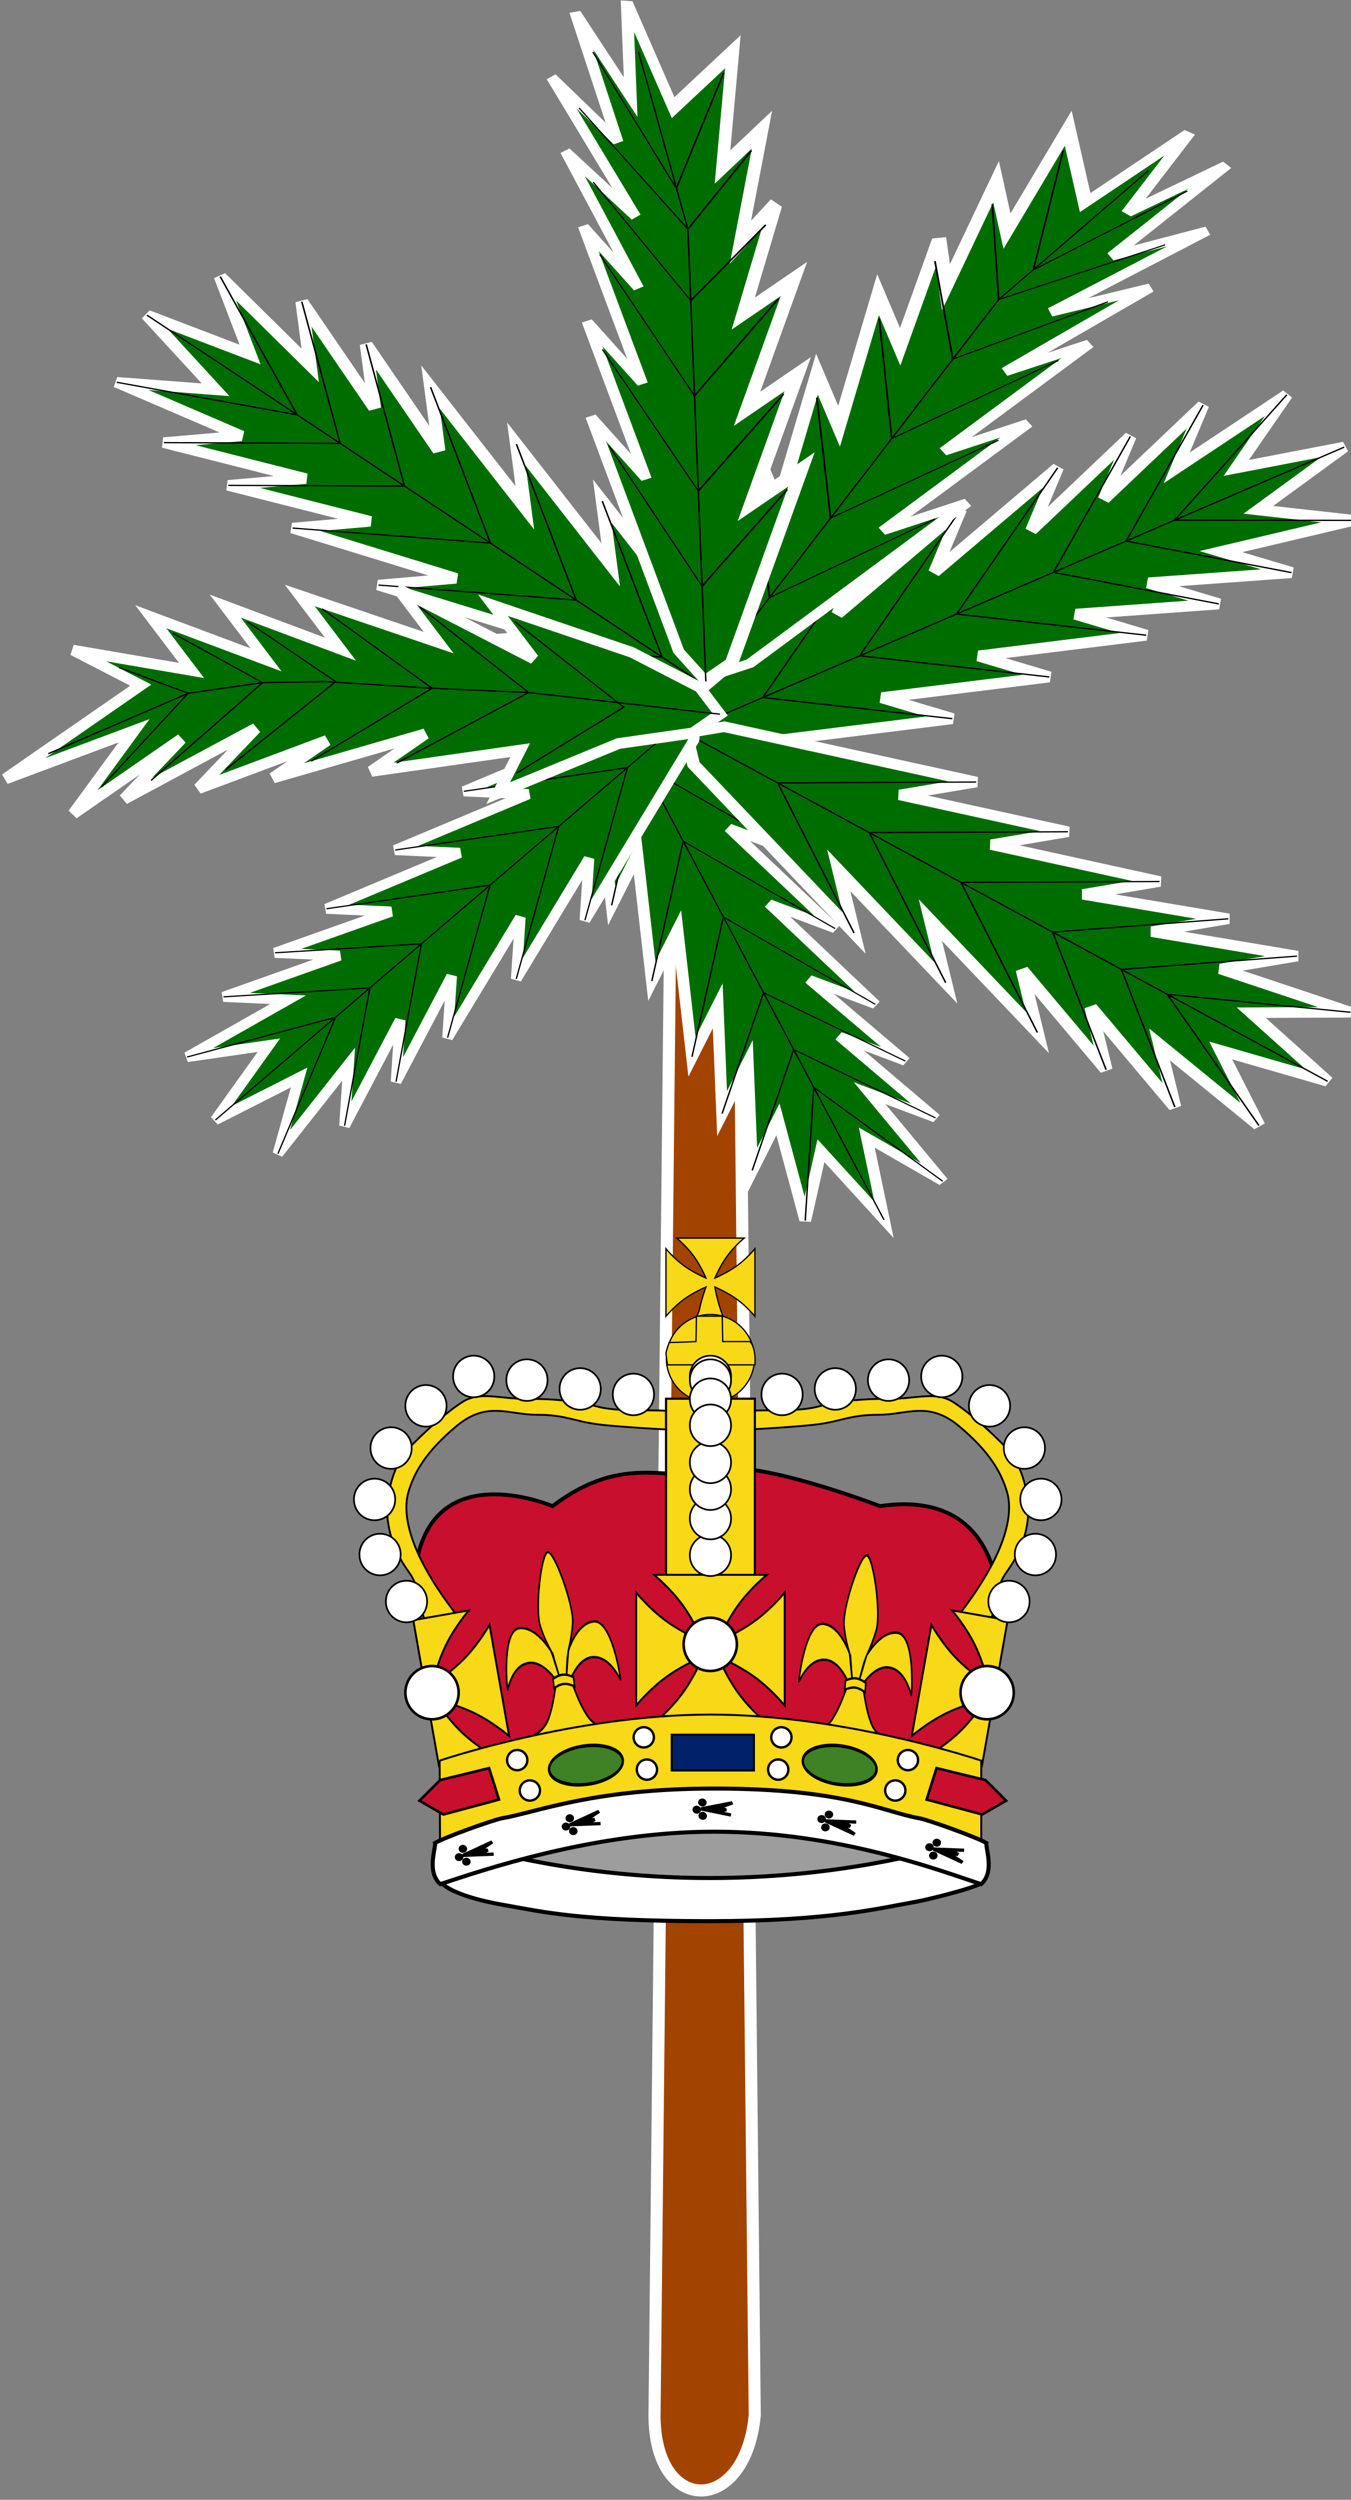 <?xml version="1.0" encoding="UTF-8" standalone="no"?>
<svg
   height="267.236"
   viewBox="0 0 144.432 267.236"
   width="144.432"
   version="1.1"
   id="svg103"
   sodipodi:docname="Flag_of_the_Commissioner_of_the_British_Indian_Ocean_Territory.svg"
   inkscape:version="1.3.2 (091e20e, 2023-11-25, custom)"
   xmlns:inkscape="http://www.inkscape.org/namespaces/inkscape"
   xmlns:sodipodi="http://sodipodi.sourceforge.net/DTD/sodipodi-0.dtd"
   xmlns:xlink="http://www.w3.org/1999/xlink"
   xmlns="http://www.w3.org/2000/svg"
   xmlns:svg="http://www.w3.org/2000/svg">
  <rect x="0" y="0" width="144.432" height="267.236" fill="#808080" stroke="none"/>
  <defs
     id="defs103" />
  <sodipodi:namedview
     id="namedview103"
     pagecolor="#ffffff"
     bordercolor="#000000"
     borderopacity="0.25"
     inkscape:showpageshadow="2"
     inkscape:pageopacity="0.0"
     inkscape:pagecheckerboard="0"
     inkscape:deskcolor="#d1d1d1"
     inkscape:zoom="1.3423244"
     inkscape:cx="-83.437359"
     inkscape:cy="108.76656"
     inkscape:window-width="1419"
     inkscape:window-height="784"
     inkscape:window-x="41"
     inkscape:window-y="0"
     inkscape:window-maximized="0"
     inkscape:current-layer="svg103" />
  <clipPath
     id="a">
    <path
       d="m 0,0 v 75 h 350 v 75 H 300 Z M 300,0 H 150 V 200 H 0 v -50 z"
       id="path1" />
  </clipPath>
  <clipPath
     id="b">
    <path
       d="M 0,0 H 300 V 150 H 0 Z"
       id="path2" />
  </clipPath>
  <path
     d="M 72.117,54.633 69.974,258.204 c 0,10.714 9.688,10.714 10.715,0 L 78.545,54.633 Z"
     fill="#a24300"
     stroke="#ffffff"
     stroke-width="1.293"
     id="path13" />
  <g
     transform="matrix(0.439,0,0,0.377,-252.095,0.162)"
     id="g40">
    <g
       transform="matrix(-0.315,0.105,-0.138,-0.303,1046.472,373.319)"
       id="g21">
      <g
         id="d"
         fill="none"
         stroke="#000000">
        <path
           d="m 496.063,549.213 17.717,70.866 35.433,-53.15 -17.717,88.583 35.433,-35.433 -35.433,88.582 35.433,-35.433 -35.433,88.583 35.433,-35.433 -35.433,106.299 35.433,-35.433 -35.433,106.299 35.433,-35.433 -35.433,106.299 -17.716,53.151 -17.717,17.72 -17.717,-17.72 -17.716,-53.151 -35.433,-106.299 35.433,35.433 -35.433,-106.299 35.433,35.433 -35.433,-106.299 35.433,35.433 -35.433,-88.583 35.433,35.433 -35.433,-88.582 35.433,35.433 -17.717,-88.583 35.433,53.15 z"
           fill="#006d00"
           stroke="#ffffff"
           stroke-width="8.25"
           transform="translate(177.166,-224.052)"
           id="path14" />
        <path
           d="M 496.063,549.213 V 1045.28"
           transform="translate(177.166,-224.052)"
           id="path15" />
        <path
           d="M 425.197,868.11 496.063,974.409 566.929,868.11"
           transform="translate(177.166,-224.052)"
           id="path16" />
        <path
           d="m 425.197,797.244 70.866,106.299 70.866,-106.299"
           transform="translate(177.166,-224.052)"
           id="path17" />
        <path
           d="m 425.197,726.378 70.866,106.299 70.866,-106.299"
           transform="translate(177.166,-224.052)"
           id="path18" />
        <path
           d="m 425.197,673.228 70.866,88.583 70.866,-88.583"
           transform="translate(177.166,-224.052)"
           id="path19" />
        <path
           d="m 425.197,620.079 70.866,88.582 70.866,-88.582"
           transform="translate(177.166,-224.052)"
           id="path20" />
        <path
           d="m 442.913,566.929 53.15,106.299 53.15,-106.299"
           transform="translate(177.166,-224.052)"
           id="path21" />
      </g>
    </g>
    <use
       transform="matrix(0.237,-0.282,0.295,0.228,354.567,204.654)"
       xlink:href="#d"
       id="use21" />
    <use
       transform="matrix(0.152,0.335,-0.333,0.167,907.539,-153.47)"
       xlink:href="#d"
       id="use22" />
    <use
       transform="matrix(-0.21,0.302,-0.315,-0.199,1141.363,167.58)"
       xlink:href="#d"
       id="use23" />
    <use
       transform="matrix(-0.208,-0.258,0.236,-0.235,689.986,567.277)"
       xlink:href="#d"
       id="use24" />
    <g
       transform="matrix(-0.362,-0.099,-0.21,0.318,1222.415,-24.229)"
       id="g31">
      <g
         id="e"
         fill="none"
         stroke="#000000">
        <path
           d="m 460.63,549.213 28.643,70.866 42.223,-53.15 -10.184,88.583 27.9,-35.433 -17.716,88.582 25.249,-35.433 -25.249,88.583 35.433,-35.433 -35.433,106.299 35.433,-35.433 -35.433,106.299 35.433,-35.433 -35.433,106.299 -17.716,53.151 -17.717,17.72 -17.717,-17.72 -17.716,-53.151 -35.433,-106.299 35.433,35.433 -35.433,-106.299 35.433,35.433 -35.433,-106.299 35.433,35.433 -45.617,-88.583 45.617,35.433 -53.15,-88.582 42.966,35.433 -25.25,-88.583 35.433,53.15 z"
           fill="#006d00"
           stroke="#ffffff"
           stroke-width="8.25"
           transform="translate(283.465,-124.016)"
           id="path24" />
        <path
           d="m 467.208,584.646 28.855,124.016 v 336.618"
           transform="translate(283.465,-124.016)"
           id="path25" />
        <path
           d="m 436.23,885.827 59.833,88.582 60.682,-88.582"
           transform="translate(283.465,-124.016)"
           id="path26" />
        <path
           d="m 434.533,814.961 61.53,88.582 60.682,-88.582"
           transform="translate(283.465,-124.016)"
           id="path27" />
        <path
           d="m 435.381,744.095 60.682,88.582 59.833,-88.582"
           transform="translate(283.465,-124.016)"
           id="path28" />
        <path
           d="m 432.835,690.945 63.228,70.866 53.149,-70.866"
           transform="translate(283.465,-124.016)"
           id="path29" />
        <path
           d="m 425.197,637.796 70.866,70.865 45.406,-70.865"
           transform="translate(283.465,-124.016)"
           id="path30" />
        <path
           d="m 436.124,593.238 53.15,86.886 35.327,-95.478"
           transform="translate(283.465,-124.016)"
           id="path31" />
      </g>
    </g>
    <use
       transform="matrix(0.361,0.104,0.013,0.381,452.761,-239.266)"
       xlink:href="#e"
       id="use31" />
    <g
       fill="none"
       stroke="#000000"
       transform="matrix(0.046,-0.365,0.326,0.065,386.005,315.21)"
       id="g39">
      <path
         d="m 354.331,531.496 88.583,88.583 17.716,-53.149 v 88.582 l 35.433,-35.433 -17.716,88.583 35.432,-35.434 -17.716,88.584 35.433,-35.433 -17.716,106.299 35.433,-35.433 -35.433,106.299 35.433,-35.433 -17.717,106.298 -17.716,53.151 -17.717,17.72 -17.717,-17.72 -17.716,-53.151 -53.15,-82.294 35.434,11.429 -35.433,-106.299 35.433,35.433 -53.15,-106.299 35.433,35.433 -53.15,-88.584 53.15,35.434 -70.866,-88.583 53.149,35.433 -70.866,-70.866 70.866,35.433 z"
         fill="#006d00"
         stroke="#ffffff"
         stroke-width="8.25"
         id="path32" />
      <path
         d="m 378.962,560.015 63.952,95.497 17.716,53.15 8.859,45.205 8.858,78.811 9.315,70.866 8.401,141.736"
         id="path33" />
      <path
         d="m 425.197,903.544 63.665,70.866 50.749,-88.583"
         id="path34" />
      <path
         d="m 417.082,814.961 70.579,88.583 50.75,-88.583"
         id="path35" />
      <path
         d="m 407.48,752.443 70.867,80.235 45.948,-88.583"
         id="path36" />
      <path
         d="m 372.047,637.796 88.583,70.866 25.831,-70.866"
         id="path37" />
      <path
         d="m 360.618,602.363 82.296,53.149 10.515,-53.149"
         id="path38" />
      <path
         d="m 389.764,690.945 81.095,70.866 33.946,-70.866"
         id="path39" />
    </g>
  </g>
  <g
     transform="matrix(0.253,0,0,0.253,37.705,132.285)"
     id="g103">
    <path
       d="m 52.504,257.674 98.536,-17.68 102.642,17.68 -47.626,19.801 -87.861,1.415 z"
       fill="#9d9d9d"
       stroke="#000000"
       stroke-width="1.008"
       id="path40" />
    <path
       d="m 151.789,98.445 c -17.223,5.987 -36.302,-8.425 -67.359,15.094 0,0 -54.144,-23.163 -58.257,30.371 -0.165,2.167 8.57,15.223 9.786,14.29 6.804,-5.224 -3.23,5.072 -3.23,6.56 0,1.5 0.998,2.333 1.335,2.994 0.331,0.667 1.163,1.665 1.329,4.494 0.165,2.828 -6.137,10.544 -3.474,13.372 2.657,2.829 2.822,10.984 2.822,13.311 0,2.326 1.666,8.816 2.829,10.151 1.163,1.328 3.159,4.653 3.159,7.481 0,2.829 1.163,10.647 0.661,12.637 -0.496,1.996 2.994,4.494 6.16,5.492 3.159,0.998 43.935,1.706 101.162,0.708 57.233,-0.998 76.328,8.057 99.974,-0.543 3.655,-1.328 4.322,-4.322 3.992,-5.988 -0.337,-1.659 0,-6.979 0.998,-8.314 0.998,-1.328 7.653,-11.975 6.318,-13.971 1.256,-1.134 10.589,5.39 4.645,-0.436 -1.524,-1.493 0.853,-17.216 1.673,-20.528 0.827,-3.318 2.096,-9.549 3.621,-10.706 1.532,-1.157 -2.598,-5.488 -2.305,-6.27 0.298,-0.788 1.411,-3.229 2.962,-4.341 0,0 2.885,-13.527 1.106,-20.176 -1.767,-6.655 -8.27,-36.583 -48.862,-30.588 0,0 -54.34,-20.9 -71.045,-15.094 z"
       fill="#c8102e"
       stroke="#000000"
       stroke-width="1.629"
       id="path41" />
    <g
       transform="matrix(1.086,0,0,1.086,6.915,26.112)"
       id="g83">
      <g
         stroke-width="1.241"
         transform="matrix(0.497,-0.045,0.089,0.727,44.7,100.543)"
         id="g43">
        <g
           id="f">
          <path
             d="m 49.75,0.125 c -5.093,0.89 -15.156,29.245 -12.609,38.75 1.763,6.58 4.498,11.12 6.047,13.906 -3.405,-4.685 -11.383,-13.75 -22.25,-13.75 -13.664,0 -15.431,29.948 -15.094,31.875 10e-4,0.007 -0.002,0.026 0,0.032 10e-4,0.004 0.029,0.027 0.031,0.031 0.002,-10e-4 0.029,0.001 0.031,0 0.613,-0.715 6.142,-13.094 19.657,-13.094 8.896,0 15.829,7.035 18.375,10.031 -0.001,0.945 0.022,1.858 0.031,2.782 C 41.965,73.516 40.687,80.219 34.5,88.656 27.023,98.852 4.128,99.897 0.281,100 h 49.532 c 0.047,0 0.109,0.003 0.156,0 0.022,0.002 0.04,-0.001 0.062,0 0.047,0.003 0.109,0 0.157,0 H 99.719 C 95.872,99.897 72.539,98.852 65.063,88.656 58.875,80.219 58.035,73.516 56.031,70.688 c 0.009,-0.924 0.032,-1.837 0.032,-2.782 2.545,-2.996 9.478,-10.031 18.375,-10.031 13.514,0 19.043,12.379 19.656,13.094 0.002,0.001 0.029,-10e-4 0.031,0 0.002,-0.004 0.03,-0.027 0.031,-0.031 0.002,-0.006 -0.001,-0.025 0,-0.032 0.337,-1.927 -1.43,-31.875 -15.093,-31.875 -10.868,0 -18.846,9.065 -22.25,13.75 1.548,-2.786 4.29,-8.575 5.718,-13.906 C 65.118,29.219 55.091,0.132 50,0.125 c -0.08,0 -0.169,-0.014 -0.25,0 z m -6.437,52.844 c 0.352,0.49 0.662,0.912 0.906,1.281 0.005,0.008 0.541,2.977 0.547,2.984 -0.003,0.064 2.627,10.186 2.624,10.25 -0.264,-0.392 -3.737,-13.915 -4.077,-14.515 z m 13.375,0 c -0.341,0.6 -4.033,14.123 -4.297,14.515 -0.003,-0.064 3.393,-13.139 3.39,-13.203 0,-0.01 -0.437,2.964 -0.437,2.953 0.244,-0.369 0.991,-3.775 1.344,-4.265 z"
             fill="#f7d917"
             stroke="#000000"
             stroke-width="1.241"
             id="path42" />
          <path
             d="m 42,67.578 c 0,0 4,-1.859 8,-1.859 4,0 8,1.859 8,1.859 v 4.953 c 0,0 -4,-1.859 -8,-1.859 -4,0 -8,1.859 -8,1.859 z"
             fill="#f7d917"
             stroke="#000000"
             stroke-width="1.241"
             id="path43" />
        </g>
      </g>
      <use
         transform="matrix(0.495,0.06,-0.064,0.729,168.919,96.59)"
         xlink:href="#f"
         id="use43" />
      <g
         stroke="#000000"
         id="g82">
        <g
           fill="#f7d917"
           id="g54">
          <g
             stroke-width="0.715"
             id="g46">
            <path
               d="m 24.308,134.56 9.69,-11.814 c 0,0 0.903,1.168 0,0 C 14.132,97.065 13.127,82.331 15.363,74.87 c 2.236,-7.461 6.709,-15.544 18.635,-25.493 11.926,-9.948 20.156,-4.419 31.336,-4.419 11.181,0 14.163,2.487 23.852,3.731 9.69,1.243 35.778,2.487 35.778,2.487 v -6.84 c 0,0 1.029,0.192 0,0 -11.518,-2.147 -26.088,0 -35.778,-2.487 -9.689,-2.487 -17.889,-3.108 -28.324,-3.108 -10.435,0 -17.92,-3.043 -24.628,1.31 C 29.525,44.403 21.326,51.864 15.363,58.082 9.4,64.3 6.419,76.735 7.164,84.818 c 0.746,8.083 3.727,14.923 8.199,21.14 4.473,6.218 3.727,11.192 5.218,15.544 1.491,4.353 3.727,13.679 3.727,13.058 z"
               id="path44" />
            <path
               d="m 239.255,134.56 -9.69,-11.814 c 0,0 -0.904,1.168 0,0 19.865,-25.681 20.87,-40.415 18.634,-47.876 -2.236,-7.461 -6.708,-15.544 -18.634,-25.493 -11.926,-9.948 -20.156,-4.419 -31.337,-4.419 -11.181,0 -14.162,2.487 -23.852,3.731 -9.69,1.243 -35.778,2.487 -35.778,2.487 v -6.84 c 0,0 -1.029,0.192 0,0 11.519,-2.147 26.088,0 35.778,-2.487 9.69,-2.487 17.889,-3.108 28.324,-3.108 10.436,0 17.92,-3.043 24.629,1.31 6.708,4.352 14.907,11.813 20.87,18.031 5.963,6.218 8.945,18.653 8.199,26.736 -0.745,8.083 -3.727,14.923 -8.199,21.14 -4.472,6.218 -3.727,11.192 -5.217,15.544 -1.491,4.353 -3.727,13.679 -3.727,13.058 z"
               id="path45" />
            <path
               d="m 115.553,38.701 h 34.563 v 70.894 h -34.563 z"
               stroke-width="0.835"
               id="path46" />
          </g>
          <g
             stroke-width="0.5"
             transform="translate(0,-8)"
             id="g49">
            <path
               d="m 119.684,-15.799 c 0,0 3.72,3.028 6.575,6.922 2.856,3.893 4.846,8.652 4.846,8.652 0,0 -4.759,-1.99 -8.652,-4.846 -3.894,-2.855 -6.922,-6.575 -6.922,-6.575 v 26.302 c 0,0 3.028,-3.72 6.922,-6.575 3.893,-2.856 8.652,-4.846 8.652,-4.846 0,0 -1.534,3.927 -2.524,8.653 -0.891,4.25 -8.183,14.064 -8.183,14.064 l 21.303,1.429 c 0,0 -3.542,-11.243 -4.969,-15.493 -1.536,-4.578 -2.167,-8.653 -2.167,-8.653 0,0 4.759,1.99 8.653,4.846 3.893,2.855 6.921,6.575 6.921,6.575 v -26.302 c 0,0 -3.028,3.72 -6.921,6.575 -3.894,2.856 -8.653,4.846 -8.653,4.846 0,0 1.99,-4.759 4.846,-8.652 2.855,-3.894 6.575,-6.922 6.575,-6.922 z"
               id="path47" />
            <path
               d="m 150,23.076 a 17.143,17.143 0 1 1 -34.286,0 17.143,17.143 0 1 1 34.286,0 z"
               transform="translate(-0.022,8)"
               id="path48" />
            <path
               d="m 116.074,33.535 h 34.102 c 0,0 0.494,-6.596 -1.974,-9.064 -2.379,0 -10.594,0 -10.594,0 l -0.179,-9.888 h -3.945 -6.097 l -0.179,9.888 c 0,0 -7.127,0.357 -10.41,0.357 -1.489,4.041 -1.26,4.381 -1.26,4.381 z"
               id="path49" />
          </g>
          <g
             stroke-width="0.75"
             id="g53">
            <path
               d="m 110.877,107.221 c 0,0 6.212,5.056 10.979,11.557 4.767,6.501 8.09,14.446 8.09,14.446 0,0 -7.946,-3.323 -14.446,-8.09 -6.501,-4.767 -11.557,-10.979 -11.557,-10.979 v 43.916 c 0,0 5.056,-6.211 11.557,-10.979 6.5,-4.767 14.446,-8.09 14.446,-8.09 0,0 -3.323,7.946 -8.09,14.447 -4.767,6.5 -10.979,11.557 -10.979,11.557 h 43.916 c 0,0 -6.212,-5.057 -10.979,-11.557 -4.767,-6.501 -8.09,-14.447 -8.09,-14.447 0,0 7.946,3.323 14.446,8.09 6.501,4.768 11.557,10.979 11.557,10.979 v -43.916 c 0,0 -5.056,6.212 -11.557,10.979 -6.5,4.767 -14.446,8.09 -14.446,8.09 0,0 3.323,-7.945 8.09,-14.446 4.767,-6.501 10.979,-11.557 10.979,-11.557 z"
               id="path50" />
            <path
               d="m 27.24,181.78 21.625,-3.813 c 0,0 -6.995,-3.901 -12.819,-9.475 C 30.222,162.918 25.57,155.67 25.57,155.67 c 0,0 8.402,1.892 15.632,5.458 7.23,3.566 13.288,8.806 13.288,8.806 l -7.626,-43.249 c 0,0 -3.901,6.995 -9.475,12.819 -5.574,5.824 -12.822,10.475 -12.822,10.475 0,0 1.892,-8.401 5.458,-15.631 3.566,-7.23 8.806,-13.288 8.806,-13.288 l -21.625,3.813 z"
               id="path51" />
            <path
               d="m 226.839,121.06 c 0,0 5.24,6.058 8.806,13.288 3.566,7.23 5.458,15.631 5.458,15.631 0,0 -7.248,-4.651 -12.822,-10.475 -5.574,-5.824 -9.475,-12.819 -9.475,-12.819 l -7.626,43.249 c 0,0 6.058,-5.24 13.288,-8.806 7.23,-3.566 15.632,-5.458 15.632,-5.458 0,0 -4.652,7.248 -10.476,12.822 -5.823,5.574 -12.819,9.475 -12.819,9.475 l 21.625,3.813 10.034,-56.907 z"
               id="path52" />
            <path
               d="m 27.464,179.533 0.15,31.506 c 0,0 52.648,-17.928 105.296,-17.928 52.648,0 105.296,17.928 105.296,17.928 v -31.506 c 0,0 -52.685,-17.929 -105.371,-17.929 -52.686,0 -105.371,17.929 -105.371,17.929 z"
               id="path53" />
          </g>
        </g>
        <g
           fill="#ffffff"
           id="g81">
          <g
             transform="matrix(0.661,0,0,0.661,21.246,-360.321)"
             id="g55">
            <path
               id="g"
               d="m 2.02,723.052 a 12.122,12.122 0 1 1 -24.243,0 12.122,12.122 0 1 1 24.243,0 z" />
          </g>
          <use
             transform="matrix(0.661,0,0,0.661,10.965,-378.602)"
             xlink:href="#g"
             id="use55" />
          <use
             transform="matrix(0.661,0,0,0.661,8.822,-400.03)"
             xlink:href="#g"
             id="use56" />
          <use
             transform="matrix(0.661,0,0,0.661,15.251,-420.03)"
             xlink:href="#g"
             id="use57" />
          <use
             transform="matrix(0.661,0,0,0.661,28.822,-436.459)"
             xlink:href="#g"
             id="use58" />
          <use
             transform="matrix(0.661,0,0,0.661,47.394,-447.887)"
             xlink:href="#g"
             id="use59" />
          <use
             transform="matrix(0.661,0,0,0.661,68.108,-446.459)"
             xlink:href="#g"
             id="use60" />
          <use
             transform="matrix(0.661,0,0,0.661,88.822,-443.03)"
             xlink:href="#g"
             id="use61" />
          <use
             transform="matrix(0.661,0,0,0.661,109.537,-440.887)"
             xlink:href="#g"
             id="use62" />
          <use
             transform="matrix(-0.661,0,0,0.661,242.316,-360.321)"
             xlink:href="#g"
             id="use63" />
          <use
             transform="matrix(-0.661,0,0,0.661,252.597,-378.602)"
             xlink:href="#g"
             id="use64" />
          <use
             transform="matrix(-0.661,0,0,0.661,254.74,-400.03)"
             xlink:href="#g"
             id="use65" />
          <use
             transform="matrix(-0.661,0,0,0.661,248.312,-420.03)"
             xlink:href="#g"
             id="use66" />
          <use
             transform="matrix(-0.661,0,0,0.661,234.74,-436.459)"
             xlink:href="#g"
             id="use67" />
          <use
             transform="matrix(-0.661,0,0,0.661,216.169,-447.887)"
             xlink:href="#g"
             id="use68" />
          <use
             transform="matrix(-0.661,0,0,0.661,195.454,-446.459)"
             xlink:href="#g"
             id="use69" />
          <use
             transform="matrix(-0.661,0,0,0.661,174.74,-443.03)"
             xlink:href="#g"
             id="use70" />
          <use
             transform="matrix(-0.661,0,0,0.661,154.026,-440.887)"
             xlink:href="#g"
             id="use71" />
          <g
             transform="translate(1.04)"
             id="g79">
            <use
               transform="matrix(0.661,0,0,0.661,138.474,-378.321)"
               xlink:href="#g"
               id="use72" />
            <use
               transform="matrix(0.661,0,0,0.661,138.474,-392.602)"
               xlink:href="#g"
               id="use73" />
            <use
               transform="matrix(0.661,0,0,0.661,138.474,-404.03)"
               xlink:href="#g"
               id="use74" />
            <use
               transform="matrix(0.661,0,0,0.661,138.474,-414.459)"
               xlink:href="#g"
               id="use75" />
            <use
               transform="matrix(0.661,0,0,0.661,138.474,-447.887)"
               xlink:href="#g"
               id="use76" />
            <use
               transform="matrix(0.661,0,0,0.661,138.474,-446.459)"
               xlink:href="#g"
               id="use77" />
            <use
               transform="matrix(0.661,0,0,0.661,138.474,-439.03)"
               xlink:href="#g"
               id="use78" />
            <use
               transform="matrix(0.661,0,0,0.661,138.474,-428.887)"
               xlink:href="#g"
               id="use79" />
          </g>
          <g
             transform="translate(-0.457,-2)"
             id="g80">
            <path
               id="h"
               d="m 143.571,136.291 a 10.357,10.357 0 1 1 -20.714,0 10.357,10.357 0 1 1 20.714,0 z" />
          </g>
          <use
             transform="translate(-108.714,16.786)"
             xlink:href="#h"
             id="use80" />
          <use
             transform="translate(107.286,16.786)"
             xlink:href="#h"
             id="use81" />
        </g>
      </g>
    </g>
    <g
       transform="translate(0,-2.6e-4)"
       id="g102">
      <g
         stroke="#000000"
         id="g94">
        <path
           d="m 134.791,210.096 h 34.762 v 15.153 h -34.762 z"
           fill="#012169"
           stroke-width="0.841"
           id="path83" />
        <path
           d="m 16.043,233.111 a 22.995,8.556 0 1 1 -45.99,0 22.995,8.556 0 1 1 45.99,0 z"
           fill="#3e8225"
           stroke-width="1.5"
           transform="matrix(-0.678,-0.069,0.024,0.958,195.477,-0.83)"
           id="path84" />
        <path
           d="m 36.937,229.285 -8.709,8.709 10.101,5.832 23.493,-6.294 -4.187,-13.304 z"
           fill="#c8102e"
           stroke-width="1.086"
           id="path85" />
        <path
           d="m 267.406,229.285 8.71,8.709 -10.102,5.832 -23.493,-6.294 4.187,-13.304 z"
           fill="#c8102e"
           stroke-width="1.086"
           id="path86" />
        <path
           d="m 16.043,233.111 a 22.995,8.556 0 1 1 -45.99,0 22.995,8.556 0 1 1 45.99,0 z"
           fill="#3e8225"
           stroke-width="1.5"
           transform="matrix(0.678,-0.069,-0.024,0.958,108.867,-0.83)"
           id="path87" />
        <g
           fill="#ffffff"
           id="g93">
          <g
             transform="translate(1.07,-3.476)"
             id="g87">
            <path
               id="i"
               d="m 126.203,214.704 a 4.278,4.278 0 1 1 -8.556,0 4.278,4.278 0 1 1 8.556,0 z" />
          </g>
          <use
             transform="translate(2.406,10.16)"
             xlink:href="#i"
             id="use87" />
          <use
             transform="translate(-52.406,6.15)"
             xlink:href="#i"
             id="use88" />
          <use
             transform="translate(-47.059,18.984)"
             xlink:href="#i"
             id="use89" />
          <use
             transform="matrix(-1,0,0,1,303.075,-3.476)"
             xlink:href="#i"
             id="use90" />
          <use
             transform="matrix(-1,0,0,1,301.738,10.16)"
             xlink:href="#i"
             id="use91" />
          <use
             transform="matrix(-1,0,0,1,356.551,6.15)"
             xlink:href="#i"
             id="use92" />
          <use
             transform="matrix(-1,0,0,1,351.203,18.984)"
             xlink:href="#i"
             id="use93" />
        </g>
      </g>
      <g
         id="g101">
        <path
           d="m 238.538,280.603 c 3.267,-0.567 22.977,-5.253 27.127,-7.76 -2.678,-4.828 -7.484,-8.605 -3.744,-7.018 2.014,0.855 3.607,-5.799 -2.239,-10.885 -16.973,5.567 -57.68,15.739 -108.829,15.739 -52.344,0 -93.562,-10.707 -110.535,-16.273 -5.846,5.086 -4.025,10.864 -4.378,13.023 -0.003,0.017 0.003,2.725 1.069,4.879 5.754,6.251 24.394,9.332 27.662,9.9 15.352,2.666 30.705,6.697 86.148,6.697 51.289,0 72.366,-5.635 87.719,-8.302 z"
           fill="#ffffff"
           stroke="#000000"
           stroke-width="1.714"
           id="path94" />
        <g
           transform="matrix(1.086,0,0,1.086,-81.341,-69.111)"
           id="g100">
          <path
             d="m 132.906,289.655 c -3.009,0.523 -22.147,7.301 -25.968,9.61 0.003,0.014 -0.003,0.045 0,0.061 0.325,1.988 -3.322,11.251 2.062,15.935 15.632,-5.127 59.525,-20.406 106.634,-20.406 48.209,0 88.14,15.279 103.772,20.406 5.384,-4.684 1.737,-13.947 2.063,-15.935 0.003,-0.016 -0.004,-0.047 0,-0.061 -3.822,-2.309 -22.96,-9.087 -25.969,-9.61 -14.14,-2.455 -28.772,-11.586 -79.835,-11.586 -47.237,0 -68.619,9.131 -82.759,11.586 z"
             fill="#ffffff"
             stroke="#000000"
             stroke-width="1.578"
             id="path95" />
          <g
             transform="matrix(1.384,-0.143,0.156,1.268,-86.626,-64.755)"
             id="g96">
            <g
               id="j"
               stroke="#000000">
              <g
                 transform="matrix(0.5,0,0,0.5,56.864,150.901)"
                 id="g95">
                <path
                   id="k"
                   d="m 115.508,301.56 a 1.872,1.872 0 1 1 -3.743,0 1.872,1.872 0 1 1 3.743,0 z" />
              </g>
              <use
                 transform="matrix(0.5,0,0,0.5,55.527,153.307)"
                 xlink:href="#k"
                 id="use95" />
              <use
                 transform="matrix(0.5,0,0,0.5,57.398,154.911)"
                 xlink:href="#k"
                 id="use96" />
              <path
                 d="m 113.518,303.669 8.526,-3.166 -4.185,2.392 2.686,-0.083 -2.492,1.168 4.001,0.275 z"
                 id="path96" />
            </g>
          </g>
          <use
             transform="matrix(1.384,-0.143,0.156,1.268,-45.032,-76.658)"
             xlink:href="#j"
             id="use97" />
          <use
             transform="matrix(1.378,0.192,-0.152,1.268,100.17,-120.859)"
             xlink:href="#j"
             id="use98" />
          <use
             transform="matrix(1.384,0.143,0.156,-1.268,54.434,659.458)"
             xlink:href="#j"
             id="use99" />
          <use
             transform="matrix(1.384,0.143,0.156,-1.268,96.412,670.42)"
             xlink:href="#j"
             id="use100" />
        </g>
      </g>
    </g>
  </g>
</svg>
